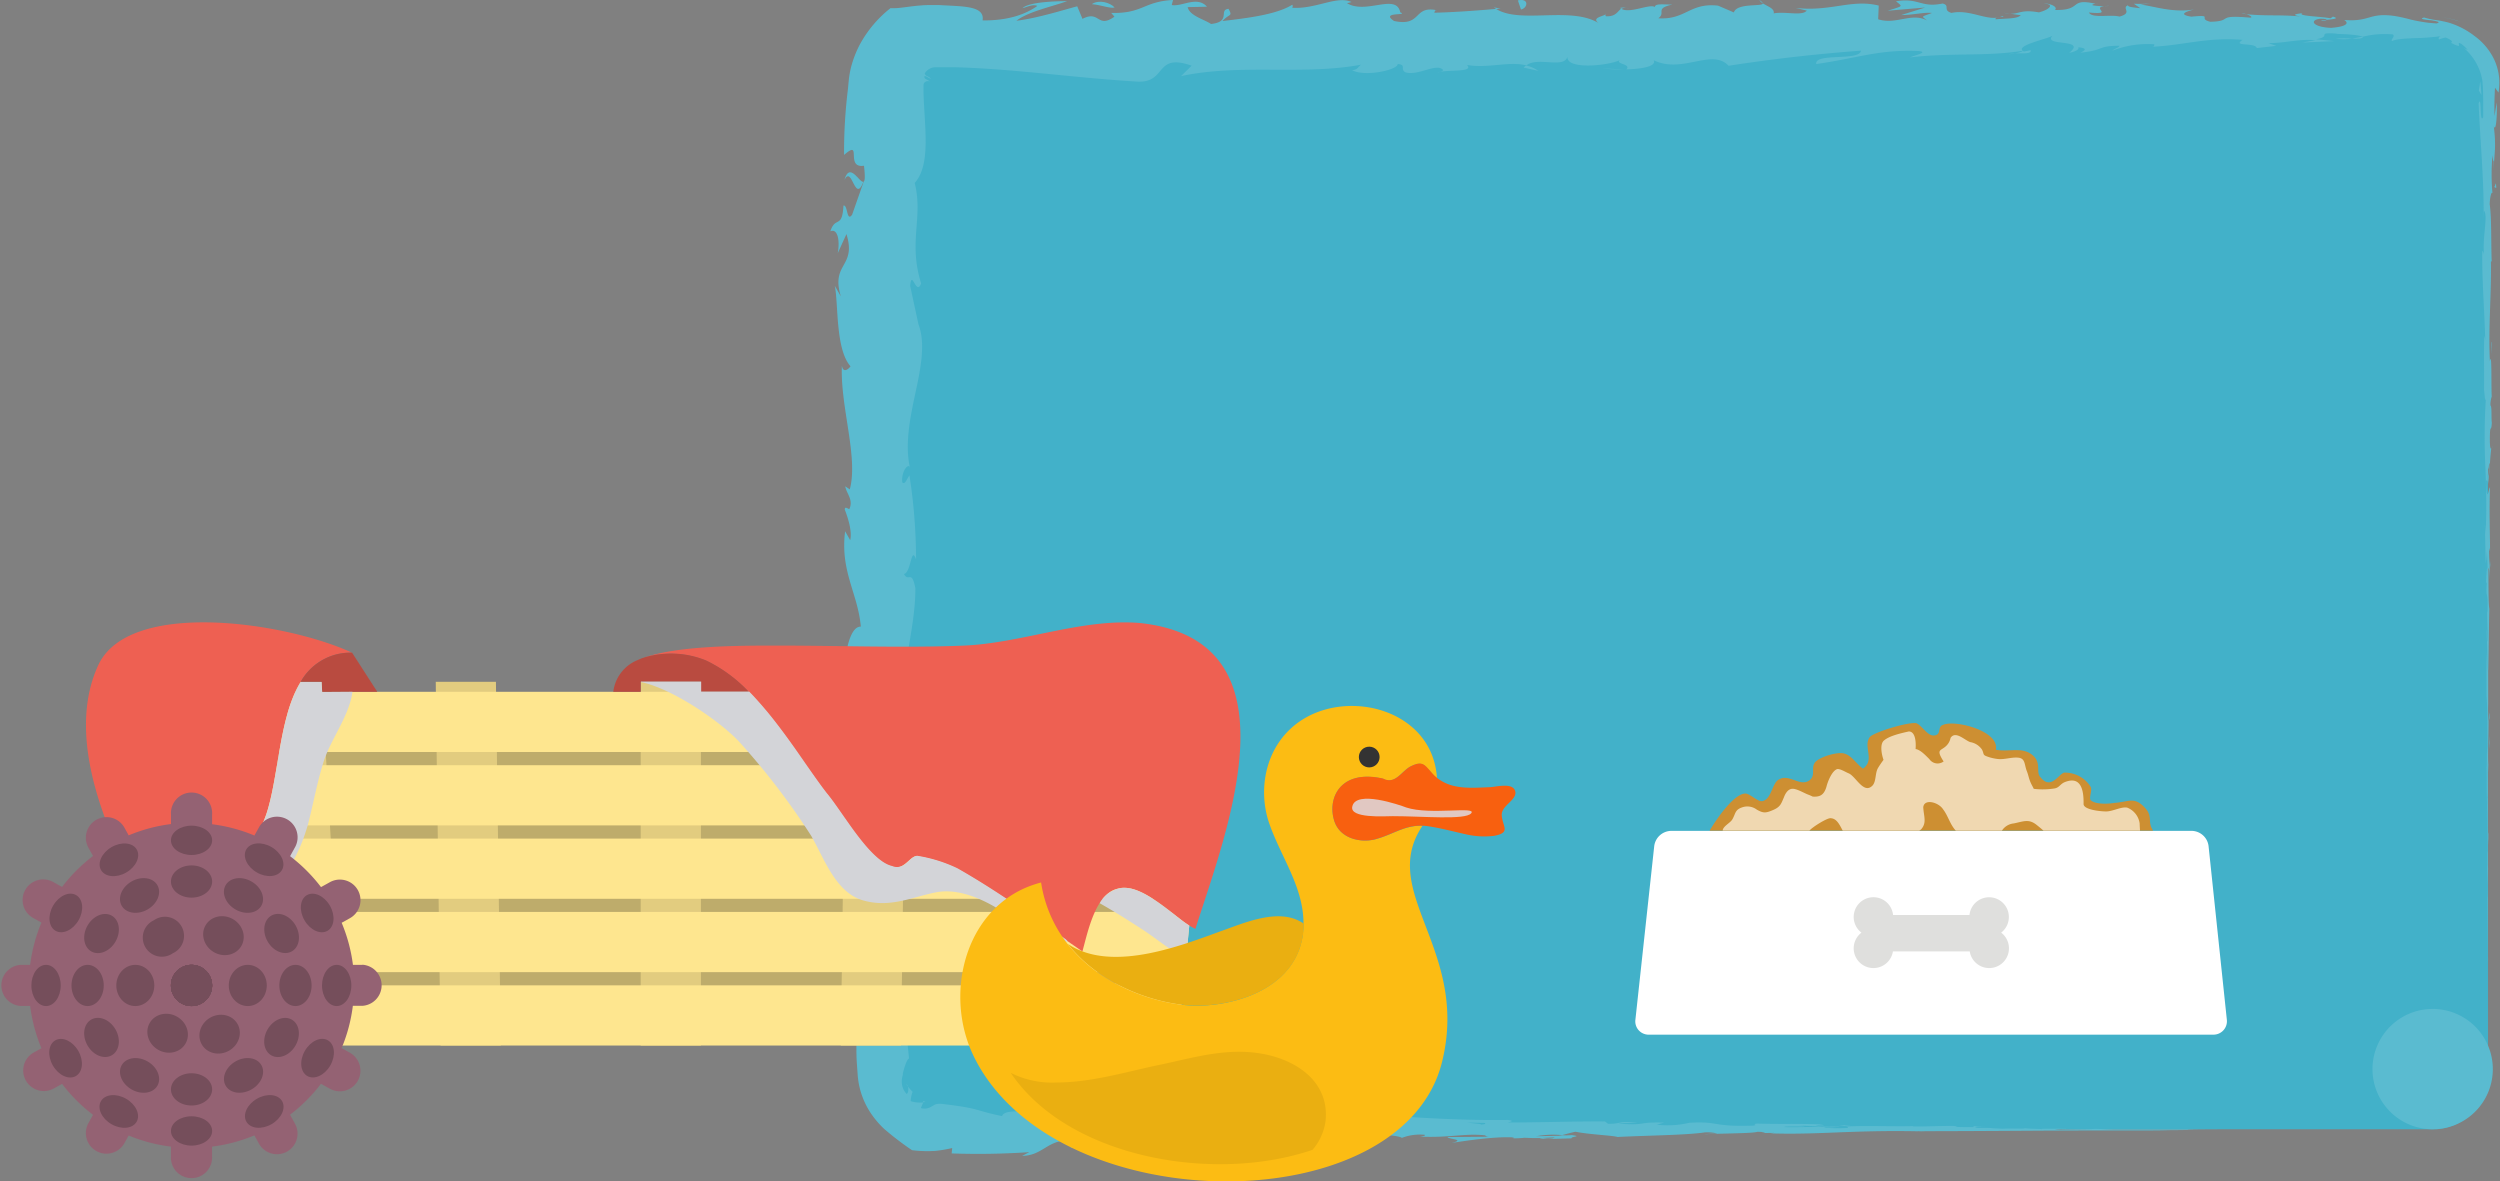 <svg xmlns="http://www.w3.org/2000/svg" viewBox="0 0 547.26 258.61"><rect x="0" y="0" width="547.26" height="258.61" fill="#808080" stroke="none"/><title>accesorios-flat</title><g style="isolation:isolate"><g id="Capa_2" data-name="Capa 2"><g id="Capa_1-2" data-name="Capa 1"><rect x="192.9" y="6.7" width="351.74" height="240.5" rx="12" ry="12" style="fill:#42b1c9"/><path d="M532.64,247.2a13.17,13.17,0,1,1,1.42-.09c.39-.07.79-.1,1.18-.2-.42.1-.86.14-1.29.22S533.07,247.18,532.64,247.2Z" style="fill:#5abbd0"/><path d="M542.36,242.19a8.83,8.83,0,0,0,1.42-2.62,11.3,11.3,0,0,1-1,2,7,7,0,0,1-.57.83,8.93,8.93,0,0,1-.85,1,12.39,12.39,0,0,1-5.19,3.26,12.94,12.94,0,0,0,3.29-1.62,11.83,11.83,0,0,0,3-3C542.81,241.59,542.45,242.08,542.36,242.19Z" style="fill:#5abbd0"/><path d="M545.29,77.63l-.06,1.06C545.26,78.41,545.28,78,545.29,77.63Z" style="fill:#5abbd0"/><path d="M508.14,4.59c.78,0,1.1-.12,1.14-.22C508.56,4.44,508,4.49,508.14,4.59Z" style="fill:#5abbd0"/><path d="M490.68,3l1,.1A1.91,1.91,0,0,0,490.68,3Z" style="fill:#5abbd0"/><path d="M545.29,77.63l.17-2.73C545.3,74.71,545.33,76.3,545.29,77.63Z" style="fill:#5abbd0"/><path d="M544.59,219.92v1.48c0-.47,0-.92,0-1.39Z" style="fill:#5abbd0"/><path d="M545.21,122.71v.83c0,.24.06.47.1.69Z" style="fill:#5abbd0"/><path d="M545,157.31a4.86,4.86,0,0,0-.16-1.35c0,.44.07,1,.08,1.71C544.91,157.67,544.93,157.57,545,157.31Z" style="fill:#5abbd0"/><path d="M544.66,212.17v1C544.66,212.89,544.66,212.46,544.66,212.17Z" style="fill:#5abbd0"/><path d="M545.51,98a.83.83,0,0,0,.11-.32S545.55,97.76,545.51,98Z" style="fill:#5abbd0"/><path d="M492.54,247.11s0,0,0,0C492.74,247.11,492.8,247.11,492.54,247.11Z" style="fill:#5abbd0"/><path d="M532.64,247.2h0Z" style="fill:#5abbd0"/><path d="M458.73.87l.14,0C459.72.78,459.24.8,458.73.87Z" style="fill:#5abbd0"/><path d="M184.85,39.36c1.73-3.32,2.25,5.41,4.17.41C188.25,40.24,186,35.22,184.85,39.36Z" style="fill:#5abbd0"/><path d="M544.59,219c0-.47,0-.94,0-1.42C544.59,218.25,544.59,218.69,544.59,219Z" style="fill:#5abbd0"/><path d="M189,39.77h0l.18-.52Z" style="fill:#5abbd0"/><path d="M385.11,0a2.21,2.21,0,0,0,.75.7C385.84.55,385.67.35,385.11,0Z" style="fill:#5abbd0"/><path d="M440,3l-1.36-.2A7.46,7.46,0,0,0,440,3Z" style="fill:#5abbd0"/><path d="M356.63,1.89a3.64,3.64,0,0,0-2-.16,1.26,1.26,0,0,0,.31.21A1.86,1.86,0,0,1,356.63,1.89Z" style="fill:#5abbd0"/><path d="M327,1.61a5.28,5.28,0,0,0,.55.36l.94-.09Z" style="fill:#5abbd0"/><path d="M402.46,246.31a12.75,12.75,0,0,1,1.37.21C403.37,246.36,407.72,246.36,402.46,246.31Z" style="fill:#5abbd0"/><path d="M544.6,219.9V219c0,.34,0,.67,0,1C544.6,220.09,544.6,220.11,544.6,219.9Z" style="fill:#5abbd0"/><path d="M355.43,15.18,350.72,15A40,40,0,0,0,355.43,15.18Z" style="fill:#5abbd0"/><path d="M198.38,237.3l.33.53A.7.7,0,0,0,198.38,237.3Z" style="fill:#5abbd0"/><path d="M336.74,15.51a7.42,7.42,0,0,0-2.65-1.17,1.86,1.86,0,0,0-.55.46Z" style="fill:#5abbd0"/><path d="M403.84,246.51h0Z" style="fill:#5abbd0"/><path d="M434.85,246.52c-4.49-.06-2.11.13-3.06.22-5.36,0-2.48-.15-4.3-.27-3.34,0-5.91.15-8.4.12-.19,0-.67-.06-.1-.09-3.54.14-10.5-.13-14.61.09a3.51,3.51,0,0,1-.54-.07c.67.14.77.28.63.38a33.46,33.46,0,0,1-4.49,0,10.92,10.92,0,0,0,1.91-.12l-2.11.07c-1.9-.29,2.88-.07,2.88-.27-4.11,0-8.9.25-12,.15-.66-.31,7.36,0,3.16-.33l4.87.16c-3.72-.48,3,.07-.46-.44-6.41-.19-7.17,0-13.57-.16-1.44.16.48.28-1,.45-9.09.27-7.16-1-13.84-.63a20.92,20.92,0,0,1-7.16.42l1.62-.46c-6.21-.17-3.54.68-10,.23,1.16-.2,4.88-.1,3.94-.18-4.21-.49-3,.25-6.22.21l-.67-.51c-6.61-.05-13.89.22-21.21.23.41-.18,1.66-.34-.05-.56-9.23.14-19.71-.44-28.62-1.16l-3.4.61c-.79,0-1.47-.35-.61-.47-3.47-.35-.18.44-1.85.69-2,0-2.61-.47-1.36-.66-6.13.43-17.45,1.1-23.9.07l1.26-.23c-5-.48-5.67,1.68-10.33.79l.89-.15c-10.91-.62-23,.15-31.28-1.64-1.58,1.56-10.8-1-11.5,1.31-6.23-1.26-4.44-1.65-13.22-2.68a4.53,4.53,0,0,0-.83,0l-.38.06-.2.07c-.27.12-.54.31-.84.46a2.79,2.79,0,0,1-2.33.33l.53-1.22a6.9,6.9,0,0,1-2.75-.3,7.19,7.19,0,0,1,.42-2.05,7.23,7.23,0,0,1-1-1.15c.14.58.07,1.49-.31,1.63a4,4,0,0,1-1-2,4.61,4.61,0,0,1,.17-2.16l0-.12,0-.19.09-.37.19-.69c.13-.44.26-.83.39-1.15.26-.65.51-1.05.69-1.08l-1-10c.59.22.76,1.9,1.11,3.23-1.39-5.36,1.59-1,.32-5.88-.36.66-.89-.36-1.19-.47,1-2.45,1.11-8,.8-12.14l1.06.79c.46-7.45-.15-15.7,0-24.05-.61,3-2.59,2.31-2.75-.14l1.8-1c-1.08-1.58-.71,2.56-2-.69.24-3.12,2.09-2.1,2.63-.31l-.55-3.8c.55-.22.82.67,1.5.9-1.11-1.56,2-6.55.05-8.8l.56-.21c.2-8.35-.37-12.14-.35-18.95-1.68-.13-1.26-2.79-2.6-4.82.6-5,2-10.55,2-16.58-.82-4.23-1.47-1.24-2.5-3.14,1.61-.31,1.53-6.33,2.65-3.21a120.53,120.53,0,0,0-1.45-18.38c-.69,1-1,2.11-1.56,1.53-.26-1.66.73-3.78,1.53-3.54l.17.44c-1.21-5.13,0-11.06,1.22-16.72s2.23-11.06.46-15.15l.17.46-1.83-8.48c.33-3.9,1.3,2.34,2.4-.55-2.87-9.14.51-14.45-1.41-22,2.62-2.91,2.56-8.09,2.25-13.51l-.24-4.09-.08-2,0-1v-.74a.38.38,0,0,1,0-.07c0-.59.57-1.06,1.42-.82-.36-.22-.71-.42-1.08-.61-.37-.54-.09-.63.28-.46s.83.5,1,.52c-.6-.75-1.15-.48-1.35-1.2a2.88,2.88,0,0,1,.7-.78,3.33,3.33,0,0,1,.94-.47,3.7,3.7,0,0,1,.53-.1l.27,0h.75l3.3,0c4.42.11,8.88.42,13.35.8,8.94.78,17.94,1.83,26.77,2.35,6.46.28,3.67-6.38,11.81-3.49l-2.31,2.28c13-2.78,26.66-.12,39.42-2.5-.76.51-.78,1.17-2,1.18,2.7,1.56,10,0,10-1.32,2,.13.46,1.16,1.68,1.8,2.7.88,6.79-2.08,8.22-.55.24.25-.76.51-1.25.64,1.76-.78,8.21.07,6.52-1.68,4.79.79,9.16-.89,13,.09,2.49-2,8.2.81,9-1.91-.34,2.81,8.4,2.09,11.43.78-1,.84,2.63.81,1.45,2,3.46-.1,6.62-.66,6-2,3.18,1.55,6.38.83,9.23.27s5.36-1,7.15.94c10.27-1.59,19.77-2.62,29-3.31-.33,2.36-10.21.4-9.81,2.93,8.76-1.22,13.81-3.26,22.5-2.84,2.25.27-1.28,1-2,1.4,8.75-1.08,16.92-.17,24.71-1.47,0,.19-.86.42-1.66.59,1.54-.1,3.57.22,3.4-.7l-1.5.28c-2.45-1.34,6.1-2.9,6.37-3.58-2.61,2.64,7.69.58,3.55,3.87,1-.19,2.28-.64,2-1.22,1.5.15,2,.48.45,1.19,5.5-.6,3.54-1.48,8.53-1.53,0,.41-1,.59-1.54,1.09a21.11,21.11,0,0,1,9.26-1.4c-.25.24.24.55-1,.56,7.23-.28,12.32-2.17,20.25-1.54-2.34,1.59,2.7.48,3.12,1.8l4.26-.48-1.71-.6c3.74,0,7-1,10.25-.63L504,9.31,511,9l-4-.41c3.78-.67-.41-1.55,4.57-1.23-1,.12,3.74,0,5.68.67h0a19.79,19.79,0,0,1,6.51-.5c.72.35-.58,1.23-.11,1.46.91-.48,3.1-.56,5.35-.66,1.12,0,2.26-.09,3.27-.19.52-.05.88-.07,1.27-.13a7.53,7.53,0,0,0,1-.15c-.74.11-.81.64-.62.78a8.06,8.06,0,0,1,1.45-.43c1.45.64,1.55.89,1.18,1.16a6.33,6.33,0,0,0,1.6.68c.19,0,.14-.2.1-.38s-.07-.33.2-.23a2.17,2.17,0,0,1,.64.41c.15.12.33.26.52.44l.64.68c-.37-.25-.27-.06-1-.55a12,12,0,0,1,4.06,6.76,5.67,5.67,0,0,1,.14,1c0,.33.07.65.07,1l.06,2.17c0,1.44,0,2.87,0,4.3-.84,1.68-.27-5-1-3.06.33,8.22,1.21,17,1.09,25l.07-1.48c1,1.1-.44,5.92.06,9.95-.08-1-.53-1.29-.42-1-.08,5.45.37,11.14.66,19.39l-.21-1c-.15,3.21,0,8.45-.07,11.92.19,1,.17,3,.41,1.81a132.41,132.41,0,0,0-.09,15.39c.17,4.95.29,9.75,0,14.49,0-1.13-.13-2.7-.12-1.8l.17,8.08a18.14,18.14,0,0,0,.24-2.76c.11,1,.2,3.3.2,5.31-.12-3.63-.28,0-.36,1.6,0-.26.11.27.16.14-.27,4.22.33.71.15,6.47l-.08-.31c0,2.16.15,4.14.13,6.47-.15,1-.08-2.3-.21-2.44,0,3.27.3,6.45.16,9.4l-.09-4.77c-.16,3.22-.11,3.59-.12,6v-.24l0,5.53,0-1.41c.33,4.09.1,8.33.28,13.83-.16-5.35-.09-.88-.2-1.29,0,1.41,0,3.54-.07,2.94.1,2.6,0,4.35.1,8,0,.16,0,2.78-.06,2.2,0,3.38,0-.8.07-.52.09,5.22,0,12.26.09,19.77l.1,13.67c0,2,0-1.66,0-1.66,0,3.27,0,5.73,0,8.81,0-.62,0,0,0,1l0,4.91,0-2.47,0,8.81c0,.8,0-1.82,0-2.88v5.79a22.9,22.9,0,0,1-.17,4,13.59,13.59,0,0,0,.17-2.16c-.05,1.23,0,.64,0-.28,0-2.9,0-4.16,0-4.35v-10.8l0,1.8,0-4.44c0-.94,0-1.59,0,.55,0-3.1,0-2.74,0-5.41,0-.29,0-.16,0,.11v-3a9.35,9.35,0,0,1,0,1.36c0-5.44,0-8.77,0-10.81v.45c0-7.54,0-.73-.1-6.39l.13-3.81-.06-.74c0-.78,0-2.32,0-2,0-2.9,0,.49-.07-1.19.07-3.75,0-10.33.1-11.17-.06-1.34-.05,3.58-.1-.42.15-1.14,0-4.62.06-8,.09,1.05,0,4.29.12.87-.15-2.06.06-6.66.05-9.55a32,32,0,0,1-.08-3.79c0-2.16,0-4.9,0-7.33.06.31.14-9.11.26-13.62l0,.13c-.23-.87-.17-5.52-.21-8.9.17.13.23.74.29,2.57l0-3.18c-.08-.75-.13-1.74-.15-3.81l.22.8c0-4.23-.21-8.53,0-14-.26-.31-.69,4.33-.87-1.43.14-.21.38-.43.43,1.08,0-.49-.11-1.76-.05-2.76l.23,2.3c.12-2.48-.19-1.3-.16-3.28.2,0,.15-1.47.32-1.18,0,.51-.1,1.73,0,2.49a52.71,52.71,0,0,1,.37-5.83c-.13.19-.29,0-.31-1.64,0-4.23.28-1.45.43-3.92-.15-1,.05-3.73-.31-3.8a5.79,5.79,0,0,1,.29-1.95c-.14-2.19.06-10.24-.39-7.77l0,.56,0-.36v0c-.39-7.18.34-14.92.21-22h.17c-.16-4.25,0-9.47-.43-12.51,0-1.26.37-3,.6-2.43a45.91,45.91,0,0,1,0-8.31c.33,3.27.34-1.13.23,3.35.22-4.23.6-5.18.06-9.72.54,1.54.78-3.18.63-5.19l-.47,3c-.06-2.26,0-4.23.1-6.24l.78,1.08c.07-.57.14-1,.16-1.66a10.8,10.8,0,0,0-.07-1.91,12.13,12.13,0,0,0-1-3.58,13.64,13.64,0,0,0-4.37-5.26A17.45,17.45,0,0,0,536.17,5a14,14,0,0,0-1.47-.35c-.49-.12-1-.19-1.48-.26s-.93-.15-1.34-.24-.83-.2-1.24-.32c-1.14.31,0,.45,1.23.59.31,0,.59.07.89.12a6.19,6.19,0,0,1,.78.18c.38.12.42.25-.17.41L531.79,5c-.5-.05-1-.12-1.47-.2-1-.16-1.9-.35-2.74-.55a31.44,31.44,0,0,0-3.66-.79c-5.45-.69-5.08,1.37-10.79.91.73.39,1.42,1.38-2.84,1.73-4-.15-4.89-1.68-2.38-2,1,0,1.42.11,1.37.24,1.29-.12,3-.26,1.4-.7l-.52.37c-2-.42-7.45-.49-6.16-1.12-3,.32-1.29.64.94.88-5.11-.68-8-.16-13.23-.66.84.25,1.61.76.77.75-7.71-.66-3.39.77-8.62.91-3-.72,1.06-1.61-4.19-1.12-3.21-.53-.68-1.23.6-1.57-4.79.78-8.95-.8-11.69-1.06l2.52-.31a24.66,24.66,0,0,1-4,.1l1.44,1c-1.48-.2-2.74-.24-2.71-.65-1.53.61,1.17,1.64-1.86,2.47-2-.54-6,.47-6.7-.89,6.21.57-.69-1.37,4.57-1.46a14,14,0,0,1-3.74-.12c-.22-.16.21-.27.62-.34C452.79-.5,456,2.33,449.84,2.18c.78-.77-1.43-1.53-2.43-1.38,2.48.08,1.19,1.34-1.09,1.91C442.37,2,442,3.11,440,3l2.36.33c-.8.8-2.77.67-5.53.9-.24-.65,2.5-.41,1.52-.71-3.06,1.44-6.91-1.62-11.17-.69-2-.62-.19-1.62-1.93-2.06-4.78,1-5.17-1.32-10.2-.49,1.45,1.24,1.7.94-1.84,2.07l8.25-.71-5.3,1.66c2.49,0,5.26-.68,6.75-.46-2.52.93-2.26.65-1.07,1.64-3.41-1.82-6.76,1-10.7-.26l.12-3c-5.92-1.49-10.53,1.4-18.22.51l2.47.59c-1,1.26-4.75.12-7.24.61.23-1.09-1.33-1.5-2.39-2.21.13.82-5.63-.18-6.33,2L376.1,1.24C369.89.53,369,4.4,363,4c1.8-1.25-.92-2.11,3.08-3-2,0-3.79-.28-3.82.53-1.16-.75-5.53,1.52-7.36.39-.84.51-1.12,1.76-3.35,1.64-.24-.24,0-.59,0-.59,0,.59-3.5.78-1.55,2.12-6.14-3.81-17.16.22-22.51-3.14-4.35.38-9.59.76-13.54.83.25-.38,0-.64.76-.5-5.45-1.23-3.35,3.66-9.55,2.31C302,2.51,308.5,3.5,306.52,2.7c-.86-4.27-7.48.54-11.65-2l1-.25c-3.19-1.5-7.78,1.58-13,1.25,0,0,.25-.39,0-.66C279.36,3.26,272.61,4,267.6,4.61c1.56-1.73,2.28-.91,1.33-2.68-2.25.24.66,2.83-3.83,3.32-1.46-1-4.69-1.79-5.12-3.69l4.23-.09c-2.17-2.45-5.48.06-7.71-.37L256.78,0c-6.48.32-6.57,3-13.54,2.83l.72.82c-3.81,2.7-3.19-1.52-7,.48l-1.15-2.75c-2.51.65-8.8,2.64-13.31,3.16,2.55-2,7.83-3.09,11.09-4.29-2.49,0-8.46.18-9.76,1.55,1-.27,2.27-.94,3.26-.51q-4.58,3.25-12,3.18c.44-2.68-2.79-3-6.59-3.21l-2.9-.15-.75,0-1.05,0c-.7,0-1.38,0-2.05.07-2.69.17-5,.73-6.81.6a25.72,25.72,0,0,0-6.74,8,23.38,23.38,0,0,0-1.9,4.92,21.8,21.8,0,0,0-.48,2.64l-.21,2.21a112.71,112.71,0,0,0-.84,14.37c4.12-3.63.13,3,4.36,2.36.27,2.38.21,3.29-.07,3.5L186.53,47c-1.22,1.71-.94-2.27-1.89-2-.29,5.22-1.78,2.19-2.87,5.64,1.5-.71,2.16,1.81,1.61,4.79l1.91-4.19c2.27,7.29-3.49,6.3-1.22,13.65l-1.33-2.32c.8,3.77.12,13.91,3.44,17.61-.47.67-1.58,1.55-1.89-.11-.37,9,3.63,20.06,1.73,27.06l-1-.68c.3,1.68,1.84,2.93.9,5-.4-.11-1-.68-1,.1.34.89,1.73,4.47,1.19,6.69L185,116.3c-1.11,8.79,2.77,13.49,3.44,20.86-2.71,0-3.47,6.9-3.83,10.35l-.38-.12c-.12,10.24,2.49,17.39,3.57,26.87-2.58,5.88-.78,19.93-2,29.39.38-1.45,1.77.24,2,1.92-.41,2.22,1.64,6.13-.39,5.78l0-.79c-2,1.67-1.3,6.23-1.27,9.79l2.57.59a22.79,22.79,0,0,0-1.24,7.82c0,1.4,0,2.83.12,4.26l.15,2.14a18.23,18.23,0,0,0,.44,2.94,17.52,17.52,0,0,0,2.19,5.19,19.74,19.74,0,0,0,3.2,3.85,65.67,65.67,0,0,0,6.07,4.64,27.24,27.24,0,0,0,5.18.15,29.34,29.34,0,0,0,3.62-.62l-.12,1.18a166.32,166.32,0,0,0,17-.28l-1.57.82c4.34-.08,5.48-3.22,9.49-3.32l1.21,1.51c7.58-.15,15.24.86,22.73-.56-.12.2-.35.59-1.57.68,3.57,0,13.79.49,12.5-1.19.09,1.11,7.82-.08,11.91-.58l-.64.77a25,25,0,0,1,8.39-1.6c1.14.08,1,.56-.52.4,3.81.31,3-.71,7.58-.39l-1.72.46a14.81,14.81,0,0,0,5.76-.75c2.46-.28,7.43.09,8,.63a11,11,0,0,1,5-.68c.31.2-.53.33-1,.4,6.55.29,9.74-.77,14.25-.28.09.17.39.26.76.3-5.2.06-9.4.1-9,.05,0,.53,4.2.52.86,1.31,3.37-.5,9.14-1.39,13.24-1.22a2.72,2.72,0,0,1,.54.15l-.42.06a18.05,18.05,0,0,0,2.59-.12c1.31.05,2.14.09,3.39.07.48.35,4.82.09,6.92.07-.17-.44,2.57-.41,0-.73.33,0-.4.06-1.79.09-.32,0-.69,0-.89.06l.14,0-5.21.11a20.77,20.77,0,0,1,5.7-.25c1.08-.3,2.26-.6,2.93-.74,2.87.6,8.4.83,9.17,1.15,6.4-.33,15.08-.4,19.1-1a8.84,8.84,0,0,1,2.77.24c-1.05.07-2.3.07-2.87.17,3.64-.2,10.78-.18,11.65-.55,4.59.13-2.58.35,3.72.24l-.85.11c6.2.19,11.24-.09,16.44-.28s10.58-.32,17.45-.14c-1,0-1.43,0-1.62-.06,7.83,0,15.91-.05,24-.1s16.07-.07,23.8-.06c4.4,0,4.87,0,7.55-.07l1,0,4.59-.06h32.68c-.57,0,2.1,0-1,0-2.2,0,2.11,0-1.53,0l-4.3,0h-6.3c-2.38,0-8.06,0-7.83,0h-6.4c4,0-8.21,0-7.15-.11-3,0-10.71,0-16,0,.29,0,.87,0,1.33,0-3,0-3.82-.07-5.72-.11-.38.09-5,.08-7.47.15-3.62-.13,2.2-.12,1.06-.23.18.09-6.3,0-5.06.13-2.77-.1-2.39-.06-3.82-.18-.49.17-2.58,0-4.88.1-4-.13-1-.2-5.44-.18C430.94,246.55,434.85,246.52,434.85,246.52ZM330,245.85h0Zm-8.81-.11c1.07,0,2.41.06,3.82.07.31.19,0,.37-.91.35C324.63,246.05,322.56,245.92,321.24,245.75Zm18.63,3.43a4.92,4.92,0,0,1-2.05-.08l2.44-.1.16-.06A1.59,1.59,0,0,1,339.87,249.18Z" style="fill:#5abbd0"/><path d="M342.38,248.54c.2,0,.31,0,.57,0l-.83-.09-.49.15Z" style="fill:#5abbd0"/><path d="M545.21,78.88V78.7a2.91,2.91,0,0,1-.06.39C545.19,79,545.2,79,545.21,78.88Z" style="fill:#5abbd0"/><path d="M202.17,241l-.12.28a2.68,2.68,0,0,0,.49-.06A2.14,2.14,0,0,1,202.17,241Z" style="fill:#5abbd0"/><path d="M544.24,127.39a5,5,0,0,0,0,.64S544.22,127.73,544.24,127.39Z" style="fill:#5abbd0"/><path d="M544.33,148.35l0,3Z" style="fill:#5abbd0"/><path d="M544.37,164.46a2,2,0,0,0,0,.32v0Z" style="fill:#5abbd0"/><path d="M441.07,11.66a4.3,4.3,0,0,0-.62.07C439,12,440,11.89,441.07,11.66Z" style="fill:#5abbd0"/><path d="M517.3,8c-.81.16-1.61.33-2.45.44C516.2,8.5,517.26,8.5,517.3,8Z" style="fill:#5abbd0"/><path d="M355.94,15.2s0,0,0,0h-.53Z" style="fill:#5abbd0"/><path d="M511.3,8.47a13.94,13.94,0,0,0,3.54,0A21.5,21.5,0,0,0,511.3,8.47Z" style="fill:#5abbd0"/><path d="M544.62,234.28v0Z" style="fill:#5abbd0"/><path d="M544.62,235.15l0,.86Z" style="fill:#5abbd0"/><path d="M544.33,237.8a8.78,8.78,0,0,0,.16-.89,5.63,5.63,0,0,0,.09-.9,6.47,6.47,0,0,1-.11,1A7.28,7.28,0,0,1,544.33,237.8Z" style="fill:#5abbd0"/><path d="M544.58,213v0Z" style="fill:#5abbd0"/><path d="M544.56,206.48c0,1.55,0,3.88,0,6v.2C544.57,211.69,544.56,208,544.56,206.48Z" style="fill:#5abbd0"/><path d="M544.76,179.42l0,5.43c0-.95.07-2.2.06.27C544.89,178.28,544.73,186.54,544.76,179.42Z" style="fill:#5abbd0"/><path d="M544.88,162.58c0,2.92.06,0,.08.12C544.94,160.85,544.93,160.4,544.88,162.58Z" style="fill:#5abbd0"/><path d="M545.93,40.89l.51.29C546.4,38.93,546.24,41.16,545.93,40.89Z" style="fill:#5abbd0"/><path d="M542.93,17.78l-.13.94-.18,1.09.58,1C543.12,19.8,543.07,18.63,542.93,17.78Z" style="fill:#5abbd0"/><path d="M537.6,4.46c.39.13.8.22,1.18.38a15.61,15.61,0,0,0-4.59-1.06A15.49,15.49,0,0,1,537.6,4.46Z" style="fill:#5abbd0"/><path d="M332.27.09l.68,2C334.47,1.74,334.78-.47,332.27.09Z" style="fill:#5abbd0"/><path d="M244,1.64c-1-1.09-3.44-1.8-5-.73C241,1.06,243,1.92,244,1.64Z" style="fill:#5abbd0"/><polygon points="186.99 225.36 186.44 223.58 186.94 226.93 186.99 225.36" style="fill:#5abbd0"/><path d="M487.46,223.18a2.94,2.94,0,0,1-3,3.31H361a2.91,2.91,0,0,1-3-3.31l4.12-38a3.81,3.81,0,0,1,3.69-3.3h114a3.78,3.78,0,0,1,3.65,3.3Z" style="fill:#fff"/><path d="M438.06,204.16a4.32,4.32,0,1,0-6.93-3.87H414.4a4.32,4.32,0,1,0-6.92,3.87,4.32,4.32,0,1,0,6.89,4.1h16.81a4.32,4.32,0,1,0,6.89-4.1Z" style="fill:#dfdfdd;mix-blend-mode:multiply"/><path d="M471.3,181.83H374.24c2.13-3.54,5.58-8.12,7.84-8.12,1,0,2.69,1.86,3.73,1.66,1.88-.41,2.08-3.52,3.32-4.56,2.28-1.66,4.57,1.25,6.64.21,1.88-1,.62-2.71,1.45-4s5-2.49,6.44-2.08c1.66.41,2.69,2.27,4.15,3.32,2.69-1.88,0-4.77,1.46-6.86.61-1,8.08-3.32,10.16-3.11,1.24.41,2.49,2.91,4,2.71,1.66-.22.61-1.87,1.85-2.29,2.49-1.25,12.46,1.25,11.62,5.4,2.91.61,6-.83,8.3,1.44,1.66,1.66.42,3.54,1.46,4.58,2.27,2.89,3.93-.63,5.18-1a6.66,6.66,0,0,1,5.81,3.1c.42.83-.41,2.29,0,2.92,1,1,4,.83,5.18.61,3.12-.21,4.37-1.44,6.64,1,1.66,1.66.83,2.89,1.46,4.35Z" style="fill:#cd8f32"/><g style="mix-blend-mode:multiply"><path d="M468.46,181.83H447.32c-.55-.5-1.11-.95-1.63-1.36-1.66-1.25-2.81-.63-4.87-.22a3.48,3.48,0,0,0-2.59,1.58h-10.1a2.43,2.43,0,0,1-.2-.23c-1.13-1.35-1.54-3.1-2.59-4.45-1-1.56-4.12-2.37-4.33-.45.1,2,.81,3.36-.43,4.8a2,2,0,0,1-.45.33H403.38c-.68-1.25-1.3-2.72-2.72-2.72-.83,0-4,2-4.56,2.71l0,0h-19c.05-.93,1.59-1.63,2.07-2.38.77-1.25.55-2.14,2.15-2.69a3.43,3.43,0,0,1,3.25.48c1.46.83,2,.76,3.6.07s1.73-1.38,2.34-2.77c.28-.75.83-1.79,1.81-1.86s2.69,1,3.59,1.31a9.64,9.64,0,0,1,.9.4c1.43.08,2.42-.2,3-2.13.27-1.11,1.18-3.47,2.34-3.89.63-.13,1.81.63,2.49.91,1.59.61,3.32,4.7,5.26,2.69.83-.9.55-2.69,1.18-3.8.36-.61.78-1.21,1.23-1.83-.47-1.33-.83-3.54.15-4.27,1.18-1,3.69-1.56,5.38-1.94,1.56,0,1.59,2.64,1.49,3.85,1.11.15,2.36,1.58,3,2.18a2.18,2.18,0,0,0,3.14.53,8.57,8.57,0,0,1-.71-1.23c-.56-1.25.14-1.25,1-1.93a3.34,3.34,0,0,0,1.23-2h0c1.09-1.63,3.1.53,4.3.93a3.87,3.87,0,0,1,2.57,1.63c.45.84.15,1.13.9,1.43a9.85,9.85,0,0,0,2.42.62c1.58.22,3-.41,4.57-.28s1.38,1.39,1.86,2.77c.48,1.18.44,1.65.94,2.77.08.21.59,1.12.65,1.29a16.4,16.4,0,0,0,4.63-.1c1-.21,1.18-1,2.21-1.39,3.54-1.38,4.12,1.86,4.06,4.81,0,1.27,3.76,1.63,4.94,1.63,1.46,0,3.38-1.11,4.63-.83a4.37,4.37,0,0,1,2.71,3.45C468.39,180.8,468.43,181.32,468.46,181.83Z" style="fill:#f0d8b1"/></g><polygon points="257.56 155.56 250.97 222.28 43.67 222.28 36.81 156.66 257.56 155.56" style="fill:#beac6b"/><rect x="140.25" y="149.25" width="13.18" height="79.63" style="fill:#e2cc7f"/><polygon points="198.29 149.25 198.27 151.44 198.1 164.62 198.06 167.51 197.88 180.69 197.84 183.57 197.67 196.75 197.63 199.63 197.46 212.81 197.41 215.69 197.23 228.87 184.05 228.87 184.23 215.69 184.28 212.81 184.45 199.63 184.49 196.75 184.66 183.57 184.7 180.69 184.88 167.51 184.91 164.62 185.09 151.44 185.12 149.25 198.29 149.25" style="fill:#e2cc7f"/><polygon points="236.48 149.25 236.35 151.44 235.59 164.62 235.43 167.51 234.66 180.69 234.5 183.57 233.73 196.75 233.56 199.63 232.8 212.81 232.63 215.69 231.87 228.87 218.66 228.87 219.42 215.69 219.59 212.81 220.35 199.63 220.52 196.75 221.28 183.57 221.45 180.69 222.21 167.51 222.38 164.62 223.14 151.44 223.27 149.25 236.48 149.25" style="fill:#e2cc7f"/><polygon points="263.87 149.25 263.64 151.44 262.34 164.62 262.06 167.51 260.75 180.69 260.48 183.57 259.16 196.75 258.88 199.63 257.58 212.81 257.3 215.69 255.99 228.87 242.76 228.87 244.06 215.69 244.35 212.81 245.65 199.63 245.93 196.75 247.23 183.57 247.52 180.69 248.82 167.51 249.11 164.62 250.41 151.44 250.62 149.25 263.87 149.25" style="fill:#e2cc7f"/><polygon points="109.63 228.87 96.45 228.87 96.27 215.69 96.22 212.81 96.05 199.63 96.01 196.75 95.84 183.57 95.8 180.69 95.62 167.51 95.58 164.62 95.41 151.44 95.39 149.25 108.56 149.25 108.59 151.44 108.77 164.62 108.8 167.51 108.98 180.69 109.02 183.57 109.19 196.75 109.23 199.63 109.41 212.81 109.45 215.69 109.63 228.87" style="fill:#e2cc7f"/><polygon points="75.02 228.87 61.81 228.87 61.05 215.69 60.88 212.81 60.12 199.63 59.95 196.75 59.19 183.57 59.02 180.69 58.25 167.51 58.09 164.62 57.33 151.44 57.2 149.25 70.41 149.25 70.53 151.44 71.3 164.62 71.47 167.51 72.23 180.69 72.4 183.57 73.16 196.75 73.33 199.63 74.09 212.81 74.26 215.69 75.02 228.87" style="fill:#e2cc7f"/><polygon points="50.92 228.87 37.69 228.87 36.38 215.69 36.1 212.81 34.8 199.63 34.52 196.75 33.21 183.57 32.93 180.69 31.63 167.51 31.34 164.62 30.03 151.44 29.81 149.25 43.06 149.25 43.27 151.44 44.57 164.62 44.86 167.51 46.16 180.69 46.45 183.57 47.75 196.75 48.03 199.63 49.33 212.81 49.62 215.69 50.92 228.87" style="fill:#e2cc7f"/><polygon points="265.24 151.44 263.98 164.62 29.7 164.62 28.44 151.44 265.24 151.44" style="fill:#fee68f"/><polygon points="263.7 167.51 262.44 180.69 31.24 180.69 29.98 167.51 263.7 167.51" style="fill:#fee68f"/><polygon points="262.16 183.57 260.9 196.75 32.78 196.75 31.52 183.57 262.16 183.57" style="fill:#fee68f"/><polygon points="260.62 199.63 259.36 212.81 34.32 212.81 33.06 199.63 260.62 199.63" style="fill:#fee68f"/><polygon points="259.08 215.69 257.82 228.87 35.86 228.87 34.6 215.69 259.08 215.69" style="fill:#fee68f"/><path d="M261.68,203.34a15.94,15.94,0,0,1-3-1.89c-1.58-1.19-3.39-2.68-5.28-4-2.43-1.7-5-3.09-7.26-3.11a4.87,4.87,0,0,0-1.51.21c-4.94,1.1-6.59,9.88-7.69,13.72l-3.75-2.59c-4.14-2.88-8.44-5.88-12.71-8.7-3.75-2.5-7.46-4.84-11-6.83a32,32,0,0,0-8.78-2.74c-1,0-1.83,1.27-3,2a2.61,2.61,0,0,1-2.54.23c-2.95-.66-6.29-4.84-9.21-8.93l-1.3-1.84c-1.44-2.08-2.73-4-3.76-5.16-1.43-1.88-2.92-4-4.46-6.18l-2-2.88c-2-2.89-4.18-5.85-6.46-8.62-1.31-1.61-2.67-3.14-4.08-4.56a31.94,31.94,0,0,0-9.35-6.86,20.33,20.33,0,0,0-13.87-.54c7.55-2.81,22-2.75,29.79-2.75,13.18,0,27.45.55,40.63,0,12.64-.55,25.81-6,38.44-4.94C285.28,140.19,268.27,182.47,261.68,203.34Z" style="fill:#ee6052"/><path d="M153.43,151.44v-2.2H140.25v2.2h-6a8.61,8.61,0,0,1,5.28-6.93l.67-.29a5.18,5.18,0,0,1,.5-.19,20.33,20.33,0,0,1,13.87.54,31.94,31.94,0,0,1,9.35,6.86Z" style="fill:#b94b40"/><path d="M77.07,142.88a12.46,12.46,0,0,0-11.25,6.37,19.59,19.59,0,0,0-1.17,2.2,32.76,32.76,0,0,0-1.81,5.09c-.72,2.58-1.24,5.34-1.72,8.09-.17,1-.33,1.93-.49,2.88-.55,3.25-1.09,6.39-1.85,9.13a23.86,23.86,0,0,1-1.46,4,13,13,0,0,1-1,1.79c-2,3-5.52,5.45-9.19,7.86-2.15,1.42-4.36,2.82-6.33,4.32A19.58,19.58,0,0,0,34.93,201a9,9,0,0,0-.49,1.09c-9.6-15.82-21.09-39.68-12.72-56.92C29,131.13,62.73,136.24,77.07,142.88Z" style="fill:#ee6052"/><path d="M82.59,151.44H70.53l-.12-2.2H65.82a12.46,12.46,0,0,1,11.25-6.37Z" style="fill:#b94b40"/><g style="mix-blend-mode:multiply"><path d="M77.15,151.44c-.67,5.22-4.75,10.41-6.29,15.24-1.44,4.53-2.26,9.27-3.5,14-2.06,7-5.56,13.39-12.56,16.47A74.86,74.86,0,0,0,41.2,205a31.42,31.42,0,0,0-3.29,2.26c-2,1.82-1.86,2.05-4,1.28l-.83-8.75q.68,1.16,1.36,2.27a9,9,0,0,1,.49-1.09,19.57,19.57,0,0,1,5.86-6.32c2-1.49,4.18-2.9,6.33-4.32,3.67-2.4,7.19-4.85,9.19-7.86a13,13,0,0,0,1-1.79,23.86,23.86,0,0,0,1.46-4c.77-2.74,1.3-5.89,1.85-9.13.16-1,.32-1.92.49-2.88.48-2.75,1-5.51,1.72-8.09a32.76,32.76,0,0,1,1.81-5.09,19.59,19.59,0,0,1,1.17-2.2h4.59l.12,2.2Z" style="fill:#d3d4d8"/></g><g style="mix-blend-mode:multiply"><path d="M233.68,206a5.39,5.39,0,0,1-3,.82c-3.09-.21-5.77-3.29-8.24-5.15-4.53-3.5-11.33-7.41-17.3-6.38-5.35,1-10.09,3.5-16.06,1.85-6.18-1.65-8.65-9.27-11.53-14.21a155.22,155.22,0,0,0-15.24-20c-4.19-4.8-15.18-12.24-22-13.62v-.11h13.18v2.2h10.52c1.41,1.43,2.77,3,4.08,4.56,2.27,2.77,4.42,5.72,6.46,8.62l2,2.88c1.54,2.2,3,4.3,4.46,6.18,1,1.19,2.32,3.09,3.76,5.16l1.3,1.84c2.91,4.08,6.26,8.27,9.21,8.93a2.61,2.61,0,0,0,2.54-.23c1.13-.7,1.94-2,3-2a32,32,0,0,1,8.78,2.74c3.53,2,7.25,4.33,11,6.83,4.27,2.82,8.57,5.82,12.71,8.7Z" style="fill:#d3d4d8"/></g><g style="mix-blend-mode:multiply"><path d="M260.34,202.6l-.67,7.08c-3.47-1.52-6.29-4.06-9.39-6.08s-6.22-4-9.55-5.88a6.51,6.51,0,0,1,3.93-3.17,4.9,4.9,0,0,1,1.51-.2c2.28,0,4.83,1.42,7.26,3.11,1.89,1.3,3.7,2.79,5.28,4C259.28,201.88,259.83,202.27,260.34,202.6Z" style="fill:#d3d4d8"/></g><path d="M79.35,211.21H77.26A35.34,35.34,0,0,0,74.79,202l1.8-1a4.51,4.51,0,1,0-4.51-7.81l-1.81,1a35.83,35.83,0,0,0-6.77-6.77l1-1.81a4.51,4.51,0,1,0-7.81-4.51l-1,1.8a35.4,35.4,0,0,0-9.26-2.47V178.3a4.51,4.51,0,1,0-9,0v2.09a35.41,35.41,0,0,0-9.26,2.47l-1-1.8a4.51,4.51,0,0,0-7.81,4.51l1,1.81a35.89,35.89,0,0,0-6.77,6.77l-1.81-1a4.51,4.51,0,1,0-4.51,7.81l1.8,1a35.36,35.36,0,0,0-2.47,9.25H4.51a4.51,4.51,0,0,0,0,9H6.6a35.35,35.35,0,0,0,2.47,9.25l-1.8,1a4.51,4.51,0,0,0,4.51,7.81l1.81-1a35.82,35.82,0,0,0,6.77,6.77l-1,1.81a4.51,4.51,0,0,0,7.81,4.51l1-1.79A35.46,35.46,0,0,0,37.42,251v2.09a4.51,4.51,0,1,0,9,0V251a35.34,35.34,0,0,0,9.26-2.46l1,1.8a4.51,4.51,0,1,0,7.81-4.51l-1-1.81a35.82,35.82,0,0,0,6.77-6.77l1.81,1a4.51,4.51,0,1,0,4.51-7.81l-1.8-1a35.32,35.32,0,0,0,2.46-9.26h2.09a4.51,4.51,0,0,0,0-9Z" style="fill:#946273"/><circle cx="41.93" cy="215.72" r="4.51" style="fill:#754e5b"/><ellipse cx="54.24" cy="215.72" rx="4.16" ry="4.51" style="fill:#754e5b"/><ellipse cx="64.68" cy="215.72" rx="3.53" ry="4.51" style="fill:#754e5b"/><ellipse cx="73.7" cy="215.72" rx="3.21" ry="4.51" style="fill:#754e5b"/><circle cx="41.93" cy="215.72" r="4.51" style="fill:#754e5b"/><ellipse cx="29.62" cy="215.72" rx="4.16" ry="4.51" style="fill:#754e5b"/><ellipse cx="19.18" cy="215.72" rx="3.53" ry="4.51" style="fill:#754e5b"/><ellipse cx="10.08" cy="215.72" rx="3.21" ry="4.51" style="fill:#754e5b"/><circle cx="41.93" cy="215.72" r="4.51" transform="translate(-102.28 49.89) rotate(-30.01)" style="fill:#754e5b"/><ellipse cx="61.63" cy="204.35" rx="3.53" ry="4.51" transform="translate(-93.85 58.13) rotate(-29.98)" style="fill:#754e5b"/><ellipse cx="69.44" cy="199.84" rx="3.21" ry="4.51" transform="translate(-90.6 61.48) rotate(-29.99)" style="fill:#754e5b"/><circle cx="41.93" cy="215.72" r="4.51" transform="translate(-102.28 49.89) rotate(-30.01)" style="fill:#754e5b"/><ellipse cx="22.22" cy="227.1" rx="3.53" ry="4.51" transform="translate(-110.54 41.51) rotate(-29.99)" style="fill:#754e5b"/><ellipse cx="14.35" cy="231.65" rx="3.21" ry="4.51" transform="translate(-113.83 38.16) rotate(-29.98)" style="fill:#754e5b"/><circle cx="41.93" cy="215.72" r="4.51" transform="translate(-165.87 144.2) rotate(-60.01)" style="fill:#754e5b"/><ellipse cx="48.08" cy="205.06" rx="4.16" ry="4.51" transform="matrix(0.5, -0.87, 0.87, 0.5, -153.53, 144.12)" style="fill:#754e5b"/><ellipse cx="53.3" cy="196.02" rx="3.53" ry="4.51" transform="translate(-143.1 144.14) rotate(-59.99)" style="fill:#754e5b"/><ellipse cx="57.81" cy="188.21" rx="3.21" ry="4.51" transform="translate(-134.09 144.19) rotate(-60.01)" style="fill:#754e5b"/><circle cx="41.93" cy="215.72" r="4.51" transform="translate(-165.87 144.2) rotate(-60.01)" style="fill:#754e5b"/><ellipse cx="35.77" cy="226.38" rx="4.16" ry="4.51" transform="matrix(0.5, -0.87, 0.87, 0.5, -178.14, 144.11)" style="fill:#754e5b"/><ellipse cx="30.55" cy="235.42" rx="3.53" ry="4.51" transform="translate(-188.62 144.2) rotate(-60.01)" style="fill:#754e5b"/><ellipse cx="26" cy="243.3" rx="3.21" ry="4.51" transform="translate(-197.72 144.21) rotate(-60.01)" style="fill:#754e5b"/><circle cx="41.93" cy="215.72" r="4.51" style="fill:#754e5b"/><ellipse cx="41.93" cy="192.97" rx="4.51" ry="3.53" style="fill:#754e5b"/><ellipse cx="41.93" cy="183.95" rx="4.51" ry="3.21" style="fill:#754e5b"/><circle cx="41.93" cy="215.72" r="4.51" style="fill:#754e5b"/><ellipse cx="41.93" cy="238.47" rx="4.51" ry="3.53" style="fill:#754e5b"/><path d="M41.93,250.78c2.49,0,4.51-1.44,4.51-3.21s-2-3.21-4.51-3.21-4.51,1.44-4.51,3.21S39.44,250.78,41.93,250.78Z" style="fill:#754e5b"/><circle cx="41.93" cy="215.72" r="4.51" transform="translate(-102.24 49.86) rotate(-30)" style="fill:#754e5b"/><path d="M33.69,201.45a4.18,4.18,0,1,1,4.16,7.21,4.18,4.18,0,1,1-4.16-7.21Z" style="fill:#754e5b"/><ellipse cx="30.55" cy="196.02" rx="4.51" ry="3.53" transform="translate(-93.92 41.54) rotate(-30)" style="fill:#754e5b"/><ellipse cx="26.04" cy="188.21" rx="4.51" ry="3.21" transform="translate(-90.6 38.22) rotate(-29.99)" style="fill:#754e5b"/><circle cx="41.93" cy="215.72" r="4.51" transform="translate(-102.24 49.86) rotate(-30)" style="fill:#754e5b"/><ellipse cx="48.08" cy="226.38" rx="4.51" ry="4.16" transform="translate(-106.78 54.4) rotate(-30.01)" style="fill:#754e5b"/><ellipse cx="53.3" cy="235.42" rx="4.51" ry="3.53" transform="translate(-110.59 58.21) rotate(-30.01)" style="fill:#754e5b"/><ellipse cx="57.85" cy="243.3" rx="4.51" ry="3.21" transform="translate(-113.87 61.49) rotate(-29.99)" style="fill:#754e5b"/><circle cx="41.93" cy="215.72" r="4.51" transform="translate(-165.85 144.15) rotate(-59.99)" style="fill:#754e5b"/><ellipse cx="22.23" cy="204.35" rx="4.51" ry="3.53" transform="translate(-165.89 121.5) rotate(-60.02)" style="fill:#754e5b"/><ellipse cx="14.41" cy="199.84" rx="4.51" ry="3.21" transform="translate(-165.86 112.41) rotate(-60)" style="fill:#754e5b"/><circle cx="41.93" cy="215.72" r="4.51" transform="translate(-165.85 144.15) rotate(-59.99)" style="fill:#754e5b"/><ellipse cx="61.63" cy="227.1" rx="4.51" ry="3.53" transform="translate(-165.87 166.97) rotate(-60.01)" style="fill:#754e5b"/><ellipse cx="69.51" cy="231.65" rx="4.51" ry="3.21" transform="translate(-165.88 176.13) rotate(-60.03)" style="fill:#754e5b"/><path d="M213,230.9a1.44,1.44,0,0,0,.1.2c.18.4.37.77.58,1.15l.19.37c19,34.84,93.38,34.57,101.83-.28,6-24.54-14.12-37-4.31-51.57-3.78-.17-6.34,1.82-9.88,2.83-3.15,1-8.27.24-9.49-4.13-1.4-4.89,1.5-11.12,10.71-9,2.62,1.39,4-1.57,5.94-2.63,2.79-1.4,3.15-.35,4.89,1.57a8.62,8.62,0,0,0,1,.94C313.67,156,296.72,151.06,286,157c-8.75,4.86-10.94,15.26-8.14,23.3,2.57,7.37,7.5,13.86,7.48,21.9a18.34,18.34,0,0,1-.13,2.21c-1.39,10.83-12.57,15.38-22.35,15.74-7.38.25-21.15-3.3-29.16-13.52h0a28.68,28.68,0,0,1-5.8-13.45C211.64,197.37,206.38,216.91,213,230.9Z" style="fill:#fcbc13"/><path d="M233.75,206.62c8,10.21,21.78,13.77,29.16,13.52,9.79-.36,21-4.91,22.35-15.74a18.34,18.34,0,0,0,.13-2.21,6.25,6.25,0,0,0-.65-.41c-5.24-3-12.58.36-17.64,2.11C257.6,207.39,243,212.86,233.75,206.62Z" style="fill:#eaaf11"/><path d="M292,179.46c1.23,4.37,6.35,5.18,9.49,4.13,3.53-1,6.1-3,9.88-2.83l.43,0c3,.35,6.12,1.22,9.26,1.91a17.76,17.76,0,0,0,6.06.29c3.66-.7,1.8-2,1.62-4.43-.18-2.1,3-3.21,3-5-.18-2.27-3.67-1.4-5.42-1.22-4.26.16-8.38.61-11.71-2a8.62,8.62,0,0,1-1-.94c-1.75-1.92-2.1-3-4.89-1.57-1.92,1.05-3.32,4-5.94,2.63C293.5,168.34,290.59,174.57,292,179.46Z" style="fill:#f8600f"/><g style="mix-blend-mode:multiply"><path d="M304.87,178.66c6.53,0,15.9.89,17.17-.62,1.43-1.64-9,.46-14.21-1.28-1.52-.58-11-3.86-11.8-.24C295.33,179.2,303.12,178.67,304.87,178.66Z" style="fill:#e1c8c2"/></g><circle cx="299.73" cy="165.72" r="2.27" style="fill:#333"/><path d="M221.25,234.85c12.57,18.65,44.48,24.23,66.07,16.85a12.14,12.14,0,0,0,2.85-6.3c.9-8.79-6.68-13.64-14.56-14.84s-15.16,1.22-22.74,2.74c-7,1.52-14.25,3.65-21.52,3.66A20.12,20.12,0,0,1,221.25,234.85Z" style="fill:#eaaf11"/></g></g></g></svg>